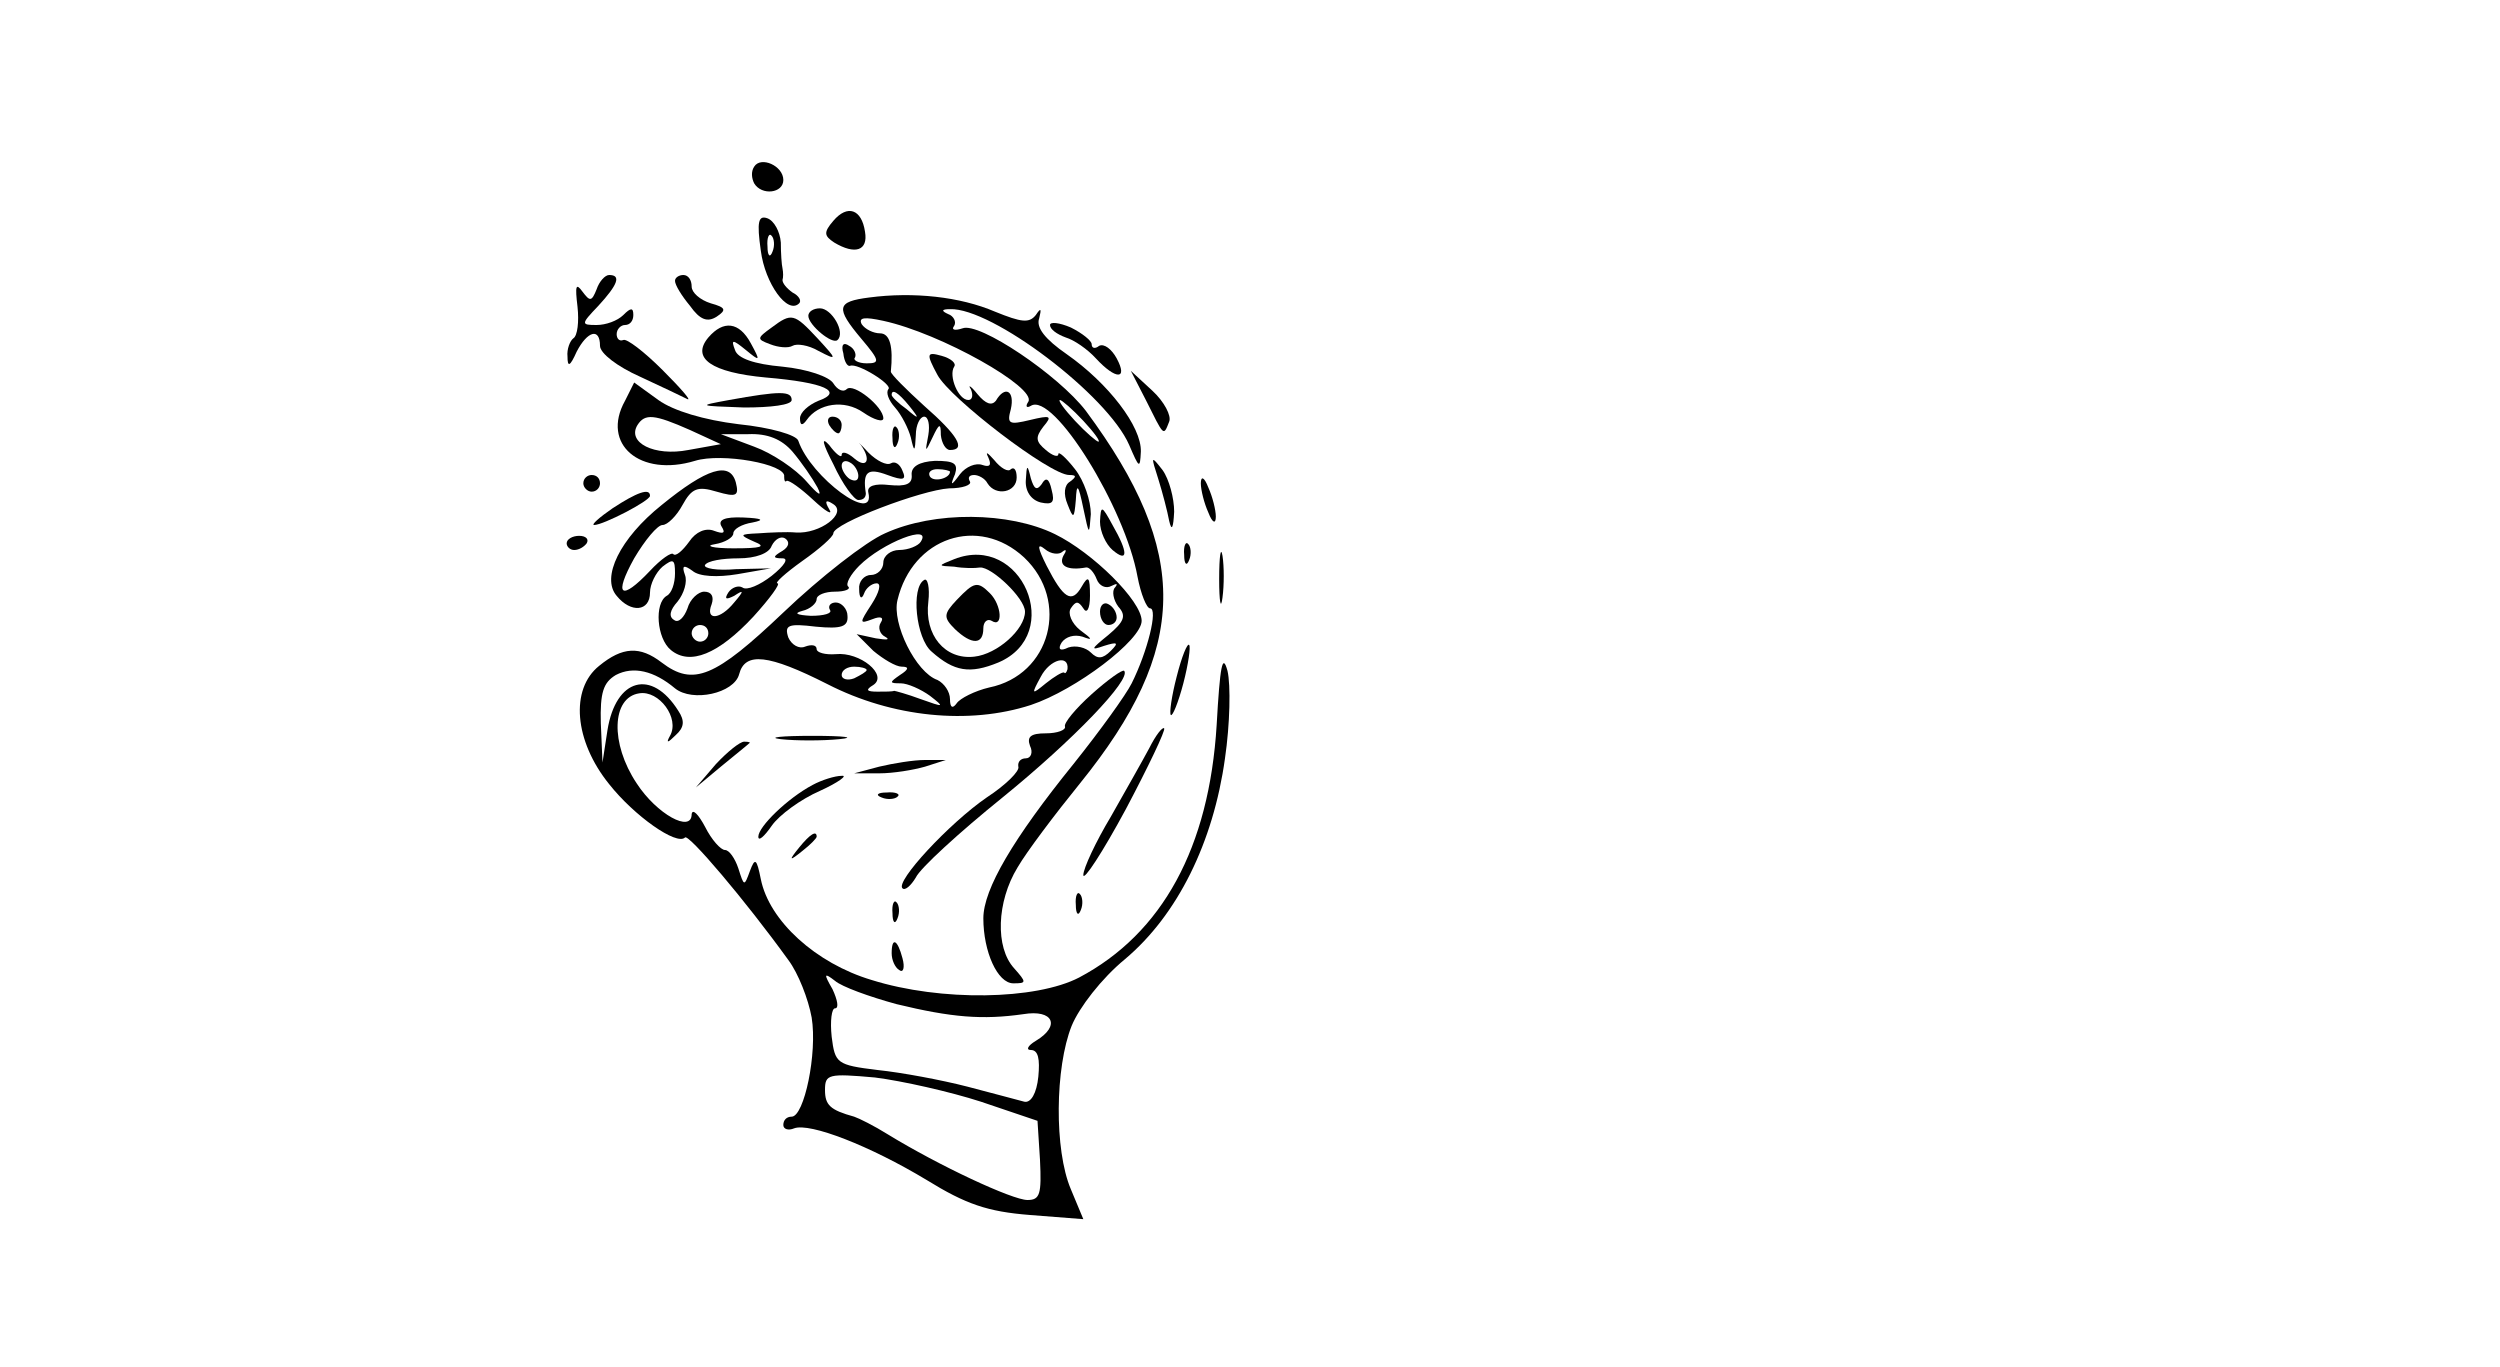 <?xml version="1.0" standalone="no"?>
<!DOCTYPE svg PUBLIC "-//W3C//DTD SVG 20010904//EN"
 "http://www.w3.org/TR/2001/REC-SVG-20010904/DTD/svg10.dtd">
<svg version="1.0" xmlns="http://www.w3.org/2000/svg"
 width="300pt" height="164pt" viewBox="0 0 300 164"
 preserveAspectRatio="xMidYMid meet">
<g transform="translate(0,164) scale(0.1,-0.1)"
fill="#000000" stroke="none">
<path d="M905 1440 c-4 -6 -3 -14 0 -20 9 -15 35 -12 35 4 0 17 -27 29 -35 16z"/>
<path d="M1000 1375 c-12 -14 -11 -18 1 -26 25 -15 41 -10 37 13 -4 27 -21 33
-38 13z"/>
<path d="M913 1339 c5 -39 32 -77 46 -63 3 3 0 9 -8 13 -7 5 -12 11 -12 15 1
3 1 9 0 14 -1 4 -2 18 -2 31 -1 13 -8 26 -16 29 -11 4 -13 -4 -8 -39z m14 -1
c-3 -8 -6 -5 -6 6 -1 11 2 17 5 13 3 -3 4 -12 1 -19z"/>
<path d="M716 1293 c-6 -15 -8 -15 -17 -3 -8 11 -9 7 -6 -18 2 -18 0 -35 -5
-38 -4 -3 -8 -13 -7 -22 0 -13 3 -12 11 6 13 25 28 29 28 7 0 -9 21 -25 48
-37 26 -12 51 -24 57 -27 5 -2 -8 13 -30 35 -22 22 -43 38 -47 36 -5 -2 -8 2
-8 7 0 6 5 11 10 11 6 0 10 5 10 12 0 9 -3 9 -12 0 -7 -7 -21 -12 -32 -12 -19
0 -19 1 2 23 23 25 28 37 13 37 -5 0 -12 -8 -15 -17z"/>
<path d="M810 1303 c0 -5 8 -18 18 -30 12 -17 21 -20 32 -13 12 8 11 11 -7 16
-13 4 -23 13 -23 20 0 8 -4 14 -10 14 -5 0 -10 -3 -10 -7z"/>
<path d="M1043 1283 c-39 -5 -41 -12 -9 -50 22 -26 22 -29 6 -29 -10 0 -17 4
-14 7 2 4 -1 11 -7 14 -7 5 -10 1 -7 -9 1 -10 5 -16 8 -15 9 4 52 -23 46 -28
-3 -4 0 -13 8 -22 8 -9 16 -25 19 -36 4 -18 5 -18 6 3 0 12 5 22 10 22 5 0 7
-10 5 -22 -4 -21 -4 -22 5 -3 8 17 10 18 10 3 1 -10 6 -18 11 -18 20 0 9 18
-31 53 -22 20 -40 38 -40 41 3 30 -1 46 -13 46 -8 0 -18 5 -22 11 -4 8 3 9 26
4 69 -15 184 -80 174 -97 -4 -6 -2 -8 3 -5 27 17 113 -122 128 -205 4 -21 11
-38 15 -38 10 0 -3 -52 -22 -90 -7 -14 -38 -57 -70 -97 -72 -89 -108 -150
-108 -185 0 -40 17 -78 36 -78 16 0 16 1 1 18 -23 25 -21 80 4 121 11 19 45
64 75 101 131 162 133 277 7 447 -33 43 -128 107 -148 99 -9 -3 -14 -2 -10 3
3 5 -1 12 -7 14 -9 4 -8 6 2 6 50 2 189 -103 215 -163 12 -28 13 -29 14 -8 1
30 -39 82 -89 117 -26 18 -37 32 -33 43 3 12 2 13 -4 4 -8 -10 -17 -9 -49 4
-42 18 -98 24 -151 17z m48 -130 c13 -16 12 -17 -3 -4 -10 7 -18 15 -18 17 0
8 8 3 21 -13z m209 -18 c13 -14 21 -25 18 -25 -2 0 -15 11 -28 25 -13 14 -21
25 -18 25 2 0 15 -11 28 -25z"/>
<path d="M970 1261 c0 -11 29 -35 35 -29 10 9 -7 38 -21 38 -8 0 -14 -4 -14
-9z"/>
<path d="M926 1247 c-18 -13 -18 -14 -2 -20 10 -4 22 -5 27 -2 5 3 19 1 31 -6
23 -12 23 -11 -1 15 -28 30 -31 31 -55 13z"/>
<path d="M1260 1250 c0 -5 8 -11 19 -15 10 -3 26 -14 36 -25 24 -26 39 -26 25
0 -6 11 -15 18 -21 15 -5 -4 -9 -3 -9 2 0 4 -11 13 -25 20 -14 6 -25 7 -25 3z"/>
<path d="M850 1235 c-21 -25 4 -42 69 -48 71 -6 94 -17 63 -28 -12 -5 -22 -14
-22 -21 0 -9 3 -9 8 -2 14 20 45 25 68 9 13 -9 24 -12 24 -7 0 14 -36 43 -44
35 -4 -4 -11 -1 -16 7 -5 8 -31 17 -61 20 -34 3 -54 10 -57 20 -5 13 -3 13 13
0 17 -14 18 -14 6 8 -14 26 -33 28 -51 7z"/>
<path d="M1125 1190 c15 -28 135 -120 158 -120 9 0 9 -2 1 -8 -7 -4 -8 -15 -3
-27 7 -18 8 -18 10 5 1 21 3 19 9 -10 7 -33 7 -33 9 -7 0 16 -8 40 -19 54 -11
14 -20 22 -20 18 0 -4 -7 -2 -15 5 -12 10 -13 15 -3 28 11 13 9 14 -16 8 -25
-6 -28 -5 -23 13 5 22 -7 29 -18 10 -5 -6 -12 -4 -22 8 -8 10 -12 12 -8 6 3
-7 2 -13 -3 -13 -12 0 -24 29 -17 40 3 4 -4 10 -15 13 -18 5 -19 3 -5 -23z"/>
<path d="M1375 1160 c22 -44 21 -44 28 -26 3 7 -6 24 -20 37 l-26 24 18 -35z"/>
<path d="M750 1159 c-29 -52 18 -92 84 -72 32 10 110 -4 107 -19 0 -5 1 -7 3
-5 3 1 17 -9 32 -23 15 -14 24 -19 19 -11 -6 10 -4 12 5 6 17 -11 -16 -36 -45
-34 -11 1 -31 0 -45 -1 -23 -1 -23 -2 -5 -10 15 -6 9 -8 -25 -8 -25 0 -35 3
-22 5 12 2 22 8 22 13 0 5 10 11 23 13 15 3 12 5 -11 6 -23 1 -31 -3 -26 -11
5 -8 2 -9 -9 -5 -10 4 -22 -1 -30 -13 -8 -11 -16 -18 -19 -15 -2 3 -15 -6 -28
-20 -35 -37 -44 -30 -19 15 13 22 28 40 34 40 6 0 17 11 24 24 11 20 18 23 41
16 24 -7 27 -5 23 11 -7 26 -35 17 -89 -27 -50 -40 -73 -87 -54 -109 17 -21
40 -19 40 4 0 10 7 24 15 31 13 10 15 9 15 -8 0 -12 -4 -24 -10 -27 -15 -9
-12 -51 5 -65 23 -19 57 -5 99 40 20 22 33 40 29 40 -4 0 9 12 30 27 20 14 37
29 37 33 0 12 106 52 139 54 16 0 27 4 25 8 -3 5 -1 8 5 8 5 0 13 -4 16 -10
10 -16 35 -11 35 7 0 9 -3 13 -7 10 -3 -4 -12 1 -20 11 -8 9 -11 11 -7 3 4 -9
2 -12 -7 -9 -8 3 -20 -2 -27 -11 -11 -15 -12 -14 -6 0 4 13 -1 16 -24 16 -19
-1 -29 -7 -28 -17 1 -11 -7 -14 -27 -12 -17 2 -27 -1 -25 -9 9 -39 -69 18 -84
62 -2 7 -33 16 -72 20 -41 5 -78 16 -96 29 l-29 21 -11 -22z m78 -35 l37 -17
-39 -7 c-41 -8 -74 9 -61 30 9 14 20 13 63 -6z m123 -26 c11 -13 24 -32 30
-43 6 -12 1 -9 -13 7 -13 15 -41 34 -63 42 l-40 15 33 0 c23 1 40 -6 53 -21z
m189 -24 c0 -8 -19 -13 -24 -6 -3 5 1 9 9 9 8 0 15 -2 15 -3z m-201 -95 c-12
-7 -12 -9 0 -9 8 0 2 -9 -13 -21 -14 -11 -30 -18 -35 -14 -5 3 -13 0 -17 -6
-5 -8 -3 -9 7 -4 12 8 12 6 0 -8 -17 -21 -35 -22 -27 -2 3 9 0 15 -9 15 -7 0
-17 -9 -20 -20 -4 -11 -11 -18 -16 -14 -7 4 -5 12 4 22 8 10 12 24 9 32 -4 11
-2 13 9 5 8 -7 30 -8 54 -4 l40 7 -42 -1 c-23 -2 -39 1 -37 5 3 5 21 8 40 8
21 0 37 6 40 15 4 8 11 12 16 9 6 -4 5 -10 -3 -15z m-89 -99 c0 -5 -4 -10 -10
-10 -5 0 -10 5 -10 10 0 6 5 10 10 10 6 0 10 -4 10 -10z"/>
<path d="M875 1160 c-38 -7 -38 -7 18 -9 32 0 57 3 57 9 0 11 -14 11 -75 0z"/>
<path d="M995 1130 c3 -5 8 -10 11 -10 2 0 4 5 4 10 0 6 -5 10 -11 10 -5 0 -7
-4 -4 -10z"/>
<path d="M1071 1114 c0 -11 3 -14 6 -6 3 7 2 16 -1 19 -3 4 -6 -2 -5 -13z"/>
<path d="M1000 1083 c11 -24 25 -43 30 -43 6 0 9 3 9 8 -4 26 2 31 26 22 19
-7 23 -6 18 5 -3 8 -9 12 -14 9 -5 -3 -17 3 -27 13 -9 10 -14 14 -9 9 13 -18
7 -29 -8 -16 -8 7 -15 9 -15 4 0 -4 -7 1 -15 12 -10 11 -8 2 5 -23z m30 -14
c0 -6 -4 -7 -10 -4 -5 3 -10 11 -10 16 0 6 5 7 10 4 6 -3 10 -11 10 -16z"/>
<path d="M1390 1065 c5 -16 11 -39 13 -50 3 -13 5 -9 6 11 0 16 -6 39 -14 50
-14 18 -14 17 -5 -11z"/>
<path d="M1231 1064 c-1 -13 6 -24 18 -27 14 -3 17 0 13 15 -3 14 -7 16 -12 7
-6 -8 -9 -6 -13 7 -4 17 -5 17 -6 -2z"/>
<path d="M700 1060 c0 -5 5 -10 10 -10 6 0 10 5 10 10 0 6 -4 10 -10 10 -5 0
-10 -4 -10 -10z"/>
<path d="M1441 1060 c0 -8 4 -24 9 -35 5 -13 9 -14 9 -5 0 8 -4 24 -9 35 -5
13 -9 14 -9 5z"/>
<path d="M735 1030 c-16 -11 -26 -20 -22 -20 11 0 67 29 67 35 0 10 -16 4 -45
-15z"/>
<path d="M1320 1014 c0 -12 7 -27 15 -34 19 -16 19 -3 0 30 -13 24 -14 24 -15
4z"/>
<path d="M1062 1000 c-23 -10 -78 -53 -122 -95 -82 -78 -108 -89 -146 -60 -26
20 -47 19 -75 -4 -35 -28 -30 -90 12 -142 30 -38 81 -74 91 -64 4 5 72 -75
124 -147 12 -16 24 -47 28 -69 7 -43 -9 -119 -24 -119 -6 0 -10 -4 -10 -10 0
-5 6 -7 13 -4 19 7 91 -21 159 -62 47 -29 73 -38 124 -42 l64 -5 -15 36 c-20
47 -19 146 1 196 9 22 36 57 64 80 63 53 106 140 120 241 6 41 7 88 3 105 -6
22 -9 6 -13 -65 -9 -147 -65 -250 -165 -303 -52 -27 -166 -29 -249 -3 -67 20
-123 71 -133 121 -5 25 -7 26 -13 10 -7 -19 -7 -19 -14 3 -4 12 -11 22 -16 22
-5 0 -16 12 -24 28 -8 15 -15 22 -16 15 0 -23 -42 0 -66 37 -32 48 -30 103 3
108 24 4 49 -30 37 -51 -5 -9 -3 -9 7 1 10 9 11 17 3 29 -32 51 -75 39 -85
-23 l-6 -39 -2 47 c-1 37 3 49 18 58 21 11 46 5 71 -16 21 -17 71 -6 77 17 7
27 35 24 106 -12 78 -40 170 -49 244 -25 54 18 133 78 133 101 0 24 -59 82
-104 104 -55 27 -145 28 -204 1z m43 -10 c-3 -5 -15 -10 -26 -10 -10 0 -19 -7
-19 -15 0 -8 -7 -15 -15 -15 -8 0 -15 -8 -14 -17 0 -11 3 -13 6 -5 2 6 9 12
15 12 6 0 3 -11 -6 -25 -15 -23 -15 -24 1 -18 10 4 14 2 10 -4 -4 -6 -1 -14 5
-17 7 -4 2 -4 -11 -2 l-23 5 20 -20 c12 -10 27 -19 34 -19 9 0 9 -3 -2 -10
-13 -9 -13 -10 1 -10 8 0 24 -7 35 -15 18 -14 17 -14 -11 -4 -16 6 -31 10 -32
10 -2 -1 -11 -1 -20 -1 -13 0 -15 2 -5 8 18 12 -16 40 -45 37 -13 -1 -23 2
-23 6 0 5 -6 6 -14 3 -7 -3 -16 2 -20 11 -5 15 0 17 33 13 31 -3 39 0 38 13 0
8 -7 16 -14 16 -6 0 -10 -4 -7 -9 3 -4 -7 -7 -23 -7 -17 1 -21 3 -10 6 9 2 17
9 17 14 0 5 10 9 22 9 12 0 19 3 16 6 -4 3 3 15 13 25 28 28 88 51 74 29z
m124 -19 c55 -52 32 -141 -42 -156 -17 -4 -35 -13 -39 -19 -5 -7 -8 -5 -8 5 0
9 -7 19 -15 23 -26 9 -55 68 -48 96 18 75 97 102 152 51z m46 7 c5 4 5 1 1 -5
-6 -12 5 -18 27 -14 4 1 10 -6 13 -14 3 -8 11 -12 18 -8 6 3 8 3 4 -2 -4 -4
-2 -15 4 -23 10 -11 7 -18 -12 -34 -21 -17 -22 -19 -5 -13 16 5 18 4 8 -6 -10
-10 -16 -10 -24 -2 -6 6 -18 9 -27 6 -10 -5 -13 -2 -8 6 5 7 15 10 25 7 13 -5
12 -3 -3 8 -10 8 -15 20 -11 26 6 9 9 9 15 0 4 -7 8 -1 8 15 0 23 -2 25 -10
11 -12 -21 -22 -14 -42 25 -11 22 -12 28 -2 20 7 -6 17 -7 21 -3z m6 -141 c-1
-4 -3 -6 -4 -4 -2 1 -12 -5 -22 -13 -17 -14 -18 -14 -6 8 11 21 34 27 32 9z
m-241 -1 c0 -2 -7 -6 -15 -10 -8 -3 -15 -1 -15 4 0 6 7 10 15 10 8 0 15 -2 15
-4z m36 -401 c66 -16 103 -19 152 -12 36 6 45 -14 15 -32 -10 -6 -12 -11 -6
-11 9 0 11 -11 9 -32 -2 -20 -9 -32 -17 -30 -7 2 -38 10 -68 18 -31 8 -79 17
-108 20 -49 6 -51 8 -55 40 -2 19 0 34 4 34 5 0 3 10 -3 23 -11 19 -10 20 3
10 8 -7 41 -19 74 -28z m101 -117 l68 -23 3 -47 c2 -41 0 -48 -15 -48 -18 0
-106 41 -168 79 -16 10 -34 19 -40 21 -29 8 -35 14 -35 32 0 19 4 20 60 15 32
-4 90 -17 127 -29z"/>
<path d="M1145 969 c-20 -8 -20 -8 0 -9 11 -2 25 -2 31 -1 14 1 54 -37 54 -53
0 -21 -33 -51 -61 -54 -35 -4 -60 26 -55 66 2 17 -1 29 -5 26 -16 -9 -10 -70
9 -86 27 -24 46 -27 80 -13 80 34 28 156 -53 124z"/>
<path d="M1148 920 c-16 -17 -16 -21 -2 -35 20 -19 34 -19 34 1 0 8 5 12 10 9
14 -9 12 19 -2 33 -15 15 -19 14 -40 -8z"/>
<path d="M1320 906 c0 -9 5 -16 10 -16 6 0 10 4 10 9 0 6 -4 13 -10 16 -5 3
-10 -1 -10 -9z"/>
<path d="M680 988 c0 -4 4 -8 9 -8 6 0 12 4 15 8 3 5 -1 9 -9 9 -8 0 -15 -4
-15 -9z"/>
<path d="M1421 974 c0 -11 3 -14 6 -6 3 7 2 16 -1 19 -3 4 -6 -2 -5 -13z"/>
<path d="M1463 945 c0 -27 2 -38 4 -22 2 15 2 37 0 50 -2 12 -4 0 -4 -28z"/>
<path d="M1412 828 c-6 -23 -9 -44 -7 -46 2 -2 9 15 15 38 6 23 9 44 7 46 -2
3 -9 -14 -15 -38z"/>
<path d="M1310 807 c-19 -17 -34 -35 -32 -39 1 -4 -9 -8 -23 -8 -18 0 -23 -4
-19 -15 4 -8 1 -15 -5 -15 -6 0 -10 -4 -9 -10 2 -5 -15 -22 -38 -37 -45 -31
-110 -101 -101 -109 3 -3 10 3 16 13 5 11 52 54 104 96 85 69 155 142 146 152
-2 2 -20 -11 -39 -28z"/>
<path d="M1379 742 c-8 -15 -29 -52 -46 -82 -18 -30 -33 -62 -33 -70 0 -8 23
27 51 79 27 51 48 95 46 97 -2 2 -10 -8 -18 -24z"/>
<path d="M937 753 c18 -2 50 -2 70 0 21 2 7 4 -32 4 -38 0 -55 -2 -38 -4z"/>
<path d="M859 723 l-24 -28 30 25 c17 14 32 26 34 28 2 1 0 2 -6 2 -5 0 -20
-12 -34 -27z"/>
<path d="M1055 720 l-30 -8 30 0 c17 0 41 4 55 8 l25 8 -25 0 c-14 0 -38 -4
-55 -8z"/>
<path d="M975 698 c-30 -16 -65 -50 -65 -62 0 -6 7 0 16 13 9 13 35 32 58 42
22 10 34 19 26 18 -8 0 -24 -5 -35 -11z"/>
<path d="M1058 683 c7 -3 16 -2 19 1 4 3 -2 6 -13 5 -11 0 -14 -3 -6 -6z"/>
<path d="M959 623 c-13 -16 -12 -17 4 -4 9 7 17 15 17 17 0 8 -8 3 -21 -13z"/>
<path d="M1291 554 c0 -11 3 -14 6 -6 3 7 2 16 -1 19 -3 4 -6 -2 -5 -13z"/>
<path d="M1071 544 c0 -11 3 -14 6 -6 3 7 2 16 -1 19 -3 4 -6 -2 -5 -13z"/>
<path d="M1070 496 c0 -8 4 -17 9 -20 5 -4 7 3 4 14 -6 23 -13 26 -13 6z"/>
</g>
</svg>
